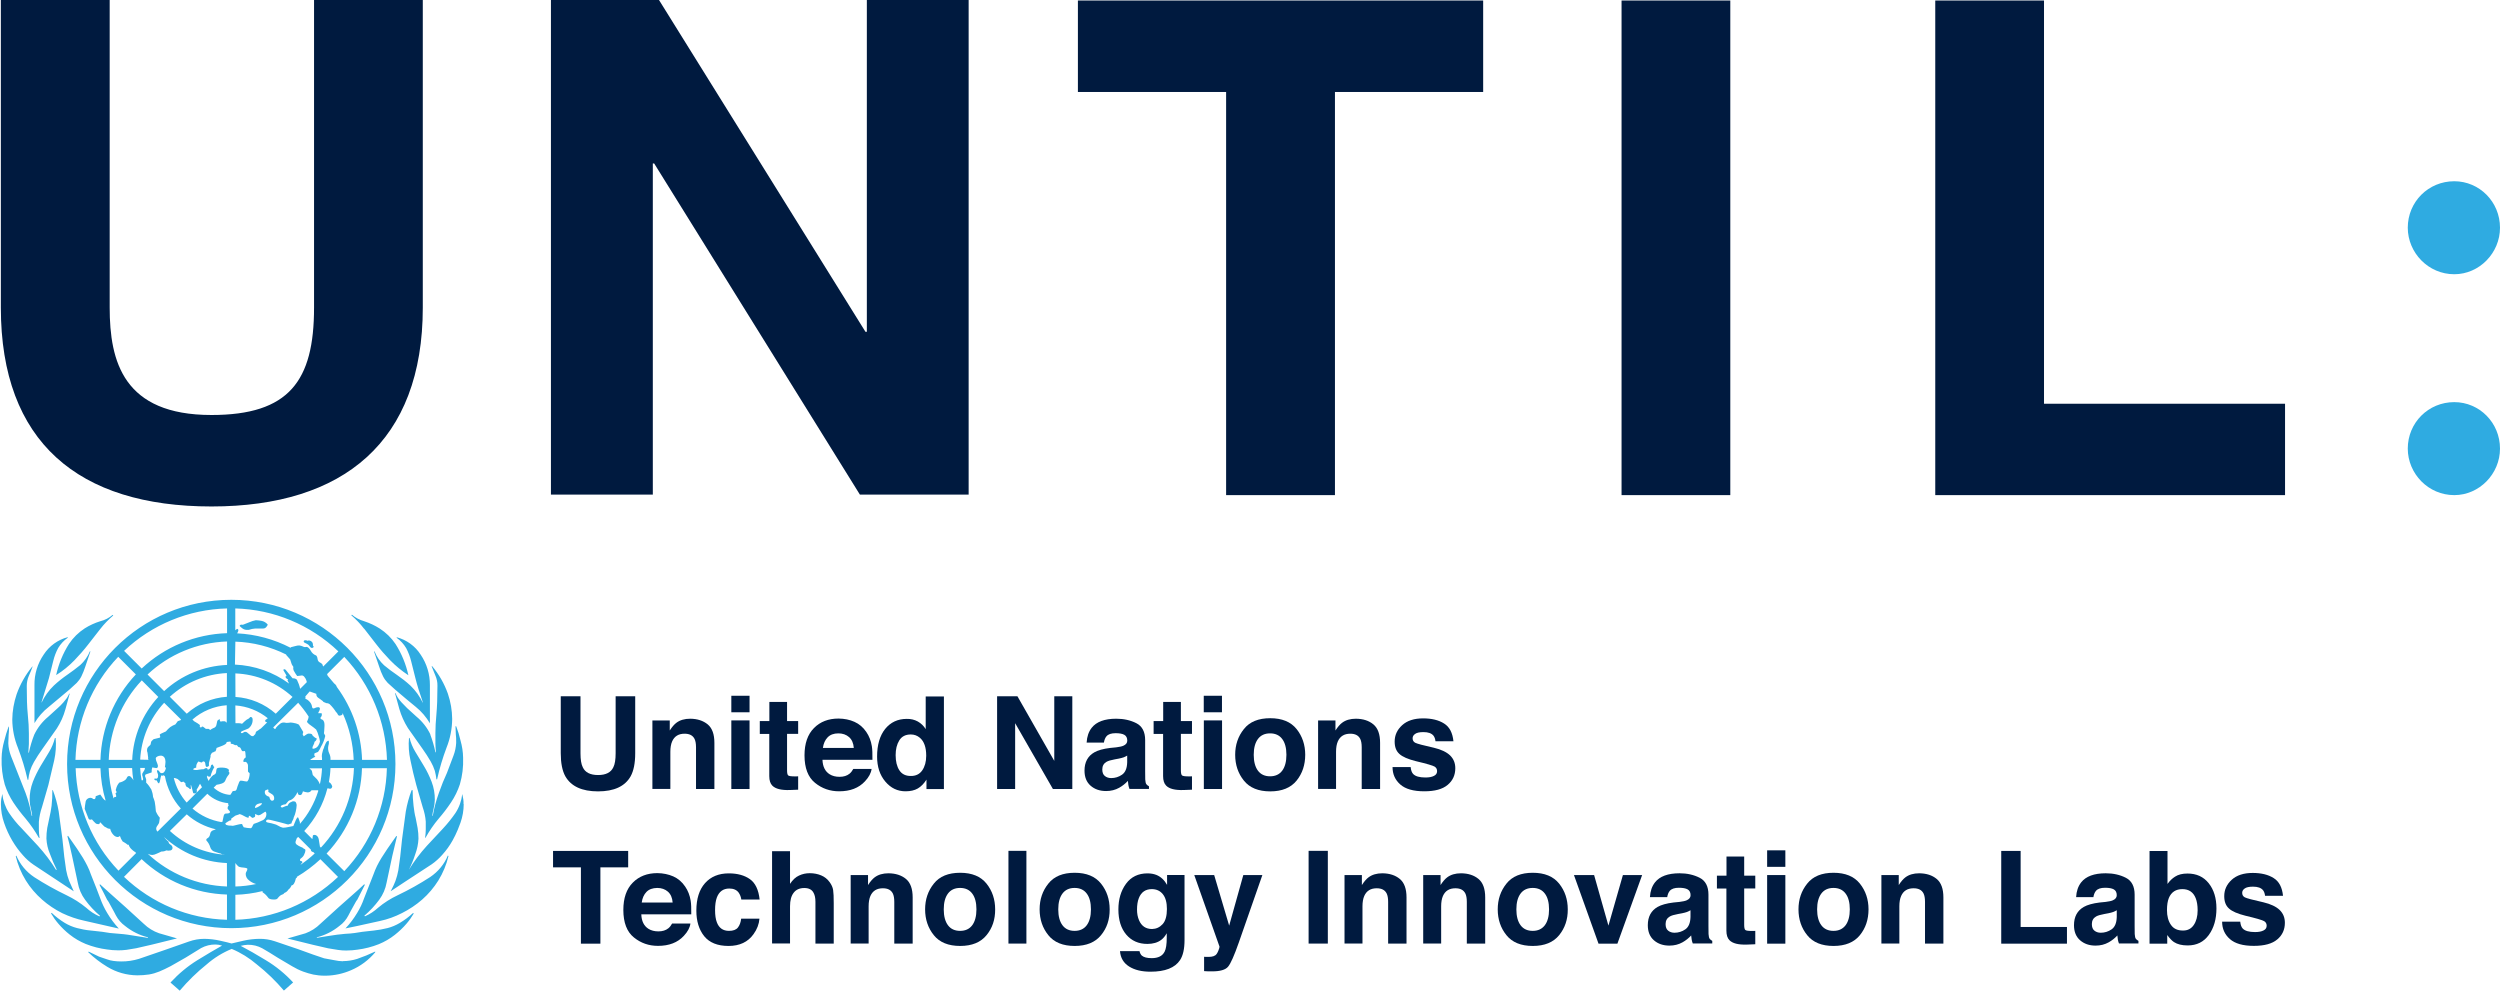 <?xml version="1.0" encoding="UTF-8"?>
<!-- Generator: Adobe Illustrator 24.0.0, SVG Export Plug-In . SVG Version: 6.00 Build 0)  -->
<svg version="1.1" id="Layer_1" xmlns="http://www.w3.org/2000/svg" xmlns:xlink="http://www.w3.org/1999/xlink" x="0px" y="0px" viewBox="0 0 295.18 117.3" style="enable-background:new 0 0 295.18 117.3;" xml:space="preserve">
<style type="text/css">
	.st0{fill:#001A3F;}
	.st1{fill:#2FABE1;}
</style>
<g>
	<g>
		<path class="st0" d="M66.21,82.21h2.33v6.73c0,0.75,0.09,1.3,0.27,1.65c0.28,0.61,0.88,0.92,1.81,0.92c0.92,0,1.52-0.31,1.8-0.92    c0.18-0.35,0.27-0.9,0.27-1.65v-6.73H75v6.73c0,1.16-0.18,2.07-0.54,2.72c-0.67,1.19-1.96,1.78-3.85,1.78s-3.18-0.59-3.86-1.78    c-0.36-0.65-0.54-1.56-0.54-2.72V82.21z"/>
		<path class="st0" d="M83.56,85.53c0.53,0.44,0.79,1.17,0.79,2.18v5.45h-2.17v-4.93c0-0.43-0.06-0.75-0.17-0.98    c-0.21-0.42-0.6-0.62-1.18-0.62c-0.71,0-1.2,0.3-1.47,0.91c-0.14,0.32-0.21,0.73-0.21,1.23v4.38h-2.12v-8.08h2.05v1.18    c0.27-0.42,0.53-0.72,0.77-0.9c0.43-0.33,0.98-0.49,1.65-0.49C82.34,84.87,83.02,85.09,83.56,85.53z"/>
		<path class="st0" d="M88.5,84.1h-2.15v-1.95h2.15V84.1z M86.35,85.06h2.15v8.1h-2.15V85.06z"/>
		<path class="st0" d="M89.71,86.65v-1.51h1.13v-2.26h2.09v2.26h1.31v1.51h-1.31v4.28c0,0.33,0.04,0.54,0.13,0.62    c0.08,0.08,0.34,0.12,0.77,0.12c0.06,0,0.13,0,0.2,0c0.07,0,0.14-0.01,0.21-0.01v1.58l-1,0.04c-1,0.03-1.68-0.14-2.05-0.52    c-0.24-0.24-0.36-0.62-0.36-1.12v-4.98H89.71z"/>
		<path class="st0" d="M100.89,85.23c0.56,0.25,1.03,0.65,1.4,1.2c0.33,0.48,0.55,1.04,0.65,1.67c0.06,0.37,0.08,0.91,0.07,1.61    h-5.9c0.03,0.81,0.32,1.38,0.85,1.71c0.32,0.2,0.71,0.3,1.17,0.3c0.48,0,0.87-0.12,1.18-0.37c0.16-0.13,0.31-0.32,0.44-0.56h2.16    c-0.06,0.48-0.32,0.97-0.78,1.46c-0.73,0.79-1.74,1.18-3.05,1.18c-1.08,0-2.03-0.33-2.85-1c-0.82-0.66-1.24-1.75-1.24-3.24    c0-1.4,0.37-2.48,1.12-3.23c0.74-0.75,1.71-1.12,2.9-1.12C99.69,84.85,100.32,84.97,100.89,85.23z M97.72,87.06    c-0.3,0.31-0.49,0.73-0.56,1.25h3.65c-0.04-0.56-0.23-0.99-0.56-1.28s-0.76-0.44-1.26-0.44C98.44,86.59,98.02,86.75,97.72,87.06z"/>
		<path class="st0" d="M108.37,85.19c0.38,0.22,0.69,0.51,0.93,0.9v-3.86h2.15v10.94h-2.06v-1.12c-0.3,0.48-0.65,0.83-1.03,1.05    s-0.87,0.33-1.44,0.33c-0.95,0-1.74-0.38-2.39-1.15c-0.65-0.77-0.97-1.75-0.97-2.95c0-1.38,0.32-2.47,0.95-3.26    c0.64-0.79,1.49-1.19,2.55-1.19C107.55,84.87,107.99,84.98,108.37,85.19z M108.89,90.96c0.31-0.45,0.47-1.02,0.47-1.73    c0-0.99-0.25-1.7-0.75-2.12c-0.31-0.26-0.66-0.39-1.07-0.39c-0.62,0-1.07,0.23-1.36,0.7c-0.29,0.47-0.43,1.05-0.43,1.74    c0,0.75,0.15,1.35,0.44,1.79c0.29,0.45,0.74,0.67,1.34,0.67C108.12,91.63,108.58,91.41,108.89,90.96z"/>
		<path class="st0" d="M117.73,82.21h2.4l4.35,7.63v-7.63h2.13v10.95h-2.29l-4.46-7.77v7.77h-2.13V82.21z"/>
		<path class="st0" d="M131.79,88.24c0.39-0.05,0.68-0.11,0.85-0.19c0.3-0.13,0.46-0.33,0.46-0.6c0-0.33-0.12-0.56-0.35-0.69    c-0.23-0.13-0.58-0.19-1.03-0.19c-0.51,0-0.87,0.12-1.08,0.37c-0.15,0.18-0.25,0.43-0.3,0.74h-2.04c0.04-0.71,0.24-1.29,0.6-1.75    c0.56-0.71,1.53-1.07,2.9-1.07c0.89,0,1.68,0.18,2.37,0.53c0.69,0.35,1.04,1.02,1.04,1.99v3.71c0,0.26,0,0.57,0.01,0.94    c0.02,0.28,0.06,0.47,0.13,0.56s0.17,0.18,0.31,0.25v0.31h-2.3c-0.06-0.16-0.11-0.32-0.13-0.46c-0.02-0.14-0.04-0.31-0.06-0.49    c-0.29,0.32-0.63,0.59-1.02,0.81c-0.46,0.26-0.98,0.39-1.55,0.39c-0.74,0-1.35-0.21-1.83-0.63c-0.48-0.42-0.72-1.01-0.72-1.78    c0-1,0.39-1.72,1.16-2.16c0.42-0.24,1.05-0.42,1.87-0.52L131.79,88.24z M133.08,89.22c-0.14,0.08-0.27,0.15-0.41,0.2    c-0.14,0.05-0.33,0.1-0.57,0.15l-0.48,0.09c-0.45,0.08-0.78,0.18-0.97,0.29c-0.33,0.19-0.5,0.49-0.5,0.9    c0,0.36,0.1,0.62,0.31,0.78c0.2,0.16,0.45,0.24,0.74,0.24c0.46,0,0.89-0.13,1.28-0.4c0.39-0.27,0.59-0.75,0.61-1.46V89.22z"/>
		<path class="st0" d="M136.21,86.65v-1.51h1.13v-2.26h2.09v2.26h1.31v1.51h-1.31v4.28c0,0.33,0.04,0.54,0.13,0.62    c0.08,0.08,0.34,0.12,0.77,0.12c0.06,0,0.13,0,0.2,0c0.07,0,0.14-0.01,0.21-0.01v1.58l-1,0.04c-1,0.03-1.68-0.14-2.05-0.52    c-0.24-0.24-0.36-0.62-0.36-1.12v-4.98H136.21z"/>
		<path class="st0" d="M144.28,84.1h-2.15v-1.95h2.15V84.1z M142.14,85.06h2.15v8.1h-2.15V85.06z"/>
		<path class="st0" d="M153.09,92.17c-0.68,0.84-1.72,1.27-3.11,1.27s-2.43-0.42-3.11-1.27c-0.68-0.84-1.03-1.86-1.03-3.05    c0-1.17,0.34-2.18,1.03-3.04c0.68-0.86,1.72-1.28,3.11-1.28s2.43,0.43,3.11,1.28s1.02,1.87,1.02,3.04    C154.11,90.31,153.77,91.33,153.09,92.17z M151.39,91c0.33-0.44,0.5-1.07,0.5-1.88s-0.17-1.44-0.5-1.87    c-0.33-0.44-0.81-0.66-1.43-0.66s-1.1,0.22-1.43,0.66c-0.33,0.44-0.5,1.06-0.5,1.87s0.17,1.44,0.5,1.88    c0.33,0.44,0.81,0.66,1.43,0.66S151.06,91.44,151.39,91z"/>
		<path class="st0" d="M162.16,85.53c0.53,0.44,0.79,1.17,0.79,2.18v5.45h-2.17v-4.93c0-0.43-0.06-0.75-0.17-0.98    c-0.21-0.42-0.6-0.62-1.18-0.62c-0.71,0-1.2,0.3-1.47,0.91c-0.14,0.32-0.21,0.73-0.21,1.23v4.38h-2.12v-8.08h2.05v1.18    c0.27-0.42,0.53-0.72,0.77-0.9c0.43-0.33,0.98-0.49,1.65-0.49C160.95,84.87,161.63,85.09,162.16,85.53z"/>
		<path class="st0" d="M166.56,90.58c0.04,0.38,0.14,0.64,0.29,0.8c0.26,0.28,0.75,0.42,1.46,0.42c0.42,0,0.75-0.06,1-0.19    c0.25-0.12,0.37-0.31,0.37-0.56c0-0.24-0.1-0.42-0.3-0.54s-0.94-0.34-2.21-0.64c-0.92-0.23-1.57-0.51-1.94-0.85    c-0.38-0.34-0.56-0.82-0.56-1.46c0-0.75,0.29-1.39,0.88-1.93c0.59-0.54,1.42-0.81,2.48-0.81c1.01,0,1.84,0.2,2.48,0.61    c0.64,0.4,1,1.1,1.1,2.09h-2.12c-0.03-0.27-0.11-0.49-0.23-0.65c-0.23-0.29-0.63-0.43-1.19-0.43c-0.46,0-0.79,0.07-0.99,0.22    c-0.2,0.14-0.29,0.31-0.29,0.51c0,0.24,0.1,0.42,0.31,0.53c0.21,0.11,0.95,0.31,2.21,0.59c0.84,0.2,1.48,0.5,1.9,0.9    c0.42,0.41,0.62,0.91,0.62,1.52c0,0.8-0.3,1.46-0.9,1.96c-0.6,0.51-1.52,0.76-2.77,0.76c-1.28,0-2.22-0.27-2.83-0.81    c-0.61-0.54-0.91-1.22-0.91-2.05H166.56z"/>
	</g>
	<g>
		<path class="st0" d="M74.17,100.47v1.94h-3.28v9.01h-2.3v-9.01H65.3v-1.94H74.17z"/>
		<path class="st0" d="M79.5,103.48c0.56,0.25,1.03,0.65,1.4,1.2c0.33,0.48,0.55,1.04,0.65,1.67c0.06,0.37,0.08,0.91,0.07,1.61h-5.9    c0.03,0.81,0.32,1.38,0.85,1.71c0.32,0.2,0.71,0.3,1.17,0.3c0.48,0,0.87-0.12,1.18-0.37c0.16-0.13,0.31-0.32,0.44-0.56h2.16    c-0.06,0.48-0.32,0.97-0.78,1.46c-0.73,0.79-1.74,1.18-3.05,1.18c-1.08,0-2.03-0.33-2.85-1c-0.82-0.66-1.24-1.75-1.24-3.24    c0-1.4,0.37-2.48,1.12-3.23c0.74-0.75,1.71-1.12,2.9-1.12C78.3,103.1,78.93,103.23,79.5,103.48z M76.33,105.31    c-0.3,0.31-0.49,0.73-0.56,1.25h3.65c-0.04-0.56-0.23-0.99-0.56-1.28s-0.76-0.44-1.26-0.44C77.05,104.85,76.63,105,76.33,105.31z"/>
		<path class="st0" d="M87.53,106.22c-0.04-0.3-0.14-0.57-0.31-0.82c-0.24-0.33-0.61-0.49-1.11-0.49c-0.71,0-1.2,0.35-1.47,1.06    c-0.14,0.38-0.21,0.87-0.21,1.5c0,0.59,0.07,1.07,0.21,1.43c0.25,0.67,0.73,1.01,1.43,1.01c0.5,0,0.85-0.13,1.06-0.4    c0.21-0.27,0.33-0.61,0.38-1.04h2.16c-0.05,0.64-0.28,1.25-0.7,1.83c-0.66,0.93-1.65,1.39-2.95,1.39s-2.26-0.39-2.88-1.16    c-0.61-0.77-0.92-1.77-0.92-3.01c0-1.39,0.34-2.47,1.02-3.24c0.68-0.77,1.62-1.16,2.81-1.16c1.02,0,1.85,0.23,2.49,0.68    s1.03,1.26,1.15,2.41H87.53z"/>
		<path class="st0" d="M96.96,103.36c0.41,0.17,0.74,0.44,1,0.8c0.22,0.3,0.36,0.61,0.41,0.93c0.05,0.32,0.07,0.84,0.07,1.56v4.76    h-2.16v-4.93c0-0.44-0.07-0.79-0.22-1.06c-0.19-0.38-0.56-0.57-1.09-0.57c-0.56,0-0.98,0.19-1.26,0.56    c-0.29,0.37-0.43,0.91-0.43,1.6v4.39h-2.12V100.5h2.12v3.86c0.31-0.47,0.66-0.8,1.06-0.98c0.4-0.19,0.82-0.28,1.27-0.28    C96.1,103.1,96.56,103.19,96.96,103.36z"/>
		<path class="st0" d="M106.97,103.78c0.53,0.44,0.79,1.17,0.79,2.18v5.45h-2.17v-4.93c0-0.43-0.06-0.75-0.17-0.98    c-0.21-0.42-0.6-0.62-1.18-0.62c-0.71,0-1.2,0.3-1.47,0.91c-0.14,0.32-0.21,0.73-0.21,1.23v4.38h-2.12v-8.08h2.05v1.18    c0.27-0.42,0.53-0.72,0.77-0.9c0.43-0.33,0.98-0.49,1.65-0.49C105.75,103.12,106.44,103.34,106.97,103.78z"/>
		<path class="st0" d="M116.48,110.42c-0.68,0.84-1.72,1.27-3.11,1.27s-2.43-0.42-3.11-1.27c-0.68-0.84-1.03-1.86-1.03-3.05    c0-1.17,0.34-2.18,1.03-3.04c0.68-0.86,1.72-1.28,3.11-1.28s2.43,0.43,3.11,1.28s1.02,1.87,1.02,3.04    C117.51,108.57,117.17,109.58,116.48,110.42z M114.79,109.25c0.33-0.44,0.5-1.07,0.5-1.88s-0.17-1.44-0.5-1.87    c-0.33-0.44-0.81-0.66-1.43-0.66s-1.1,0.22-1.43,0.66c-0.33,0.44-0.5,1.06-0.5,1.87s0.17,1.44,0.5,1.88    c0.33,0.44,0.81,0.66,1.43,0.66S114.46,109.69,114.79,109.25z"/>
		<path class="st0" d="M121.19,111.41h-2.12v-10.95h2.12V111.41z"/>
		<path class="st0" d="M130,110.42c-0.68,0.84-1.72,1.27-3.11,1.27s-2.43-0.42-3.11-1.27c-0.68-0.84-1.03-1.86-1.03-3.05    c0-1.17,0.34-2.18,1.03-3.04c0.68-0.86,1.72-1.28,3.11-1.28s2.43,0.43,3.11,1.28s1.02,1.87,1.02,3.04    C131.03,108.57,130.69,109.58,130,110.42z M128.31,109.25c0.33-0.44,0.5-1.07,0.5-1.88s-0.17-1.44-0.5-1.87    c-0.33-0.44-0.81-0.66-1.43-0.66s-1.1,0.22-1.43,0.66c-0.33,0.44-0.5,1.06-0.5,1.87s0.17,1.44,0.5,1.88    c0.33,0.44,0.81,0.66,1.43,0.66S127.98,109.69,128.31,109.25z"/>
		<path class="st0" d="M136.55,103.31c0.51,0.21,0.93,0.6,1.25,1.17v-1.17h2.06V111c0,1.04-0.18,1.83-0.53,2.36    c-0.6,0.91-1.76,1.37-3.48,1.37c-1.04,0-1.88-0.2-2.53-0.61c-0.65-0.41-1.02-1.01-1.08-1.82h2.3c0.06,0.25,0.16,0.43,0.29,0.54    c0.23,0.19,0.61,0.29,1.15,0.29c0.76,0,1.27-0.25,1.53-0.77c0.17-0.33,0.25-0.88,0.25-1.65v-0.52c-0.2,0.35-0.42,0.61-0.65,0.78    c-0.42,0.32-0.97,0.48-1.64,0.48c-1.04,0-1.87-0.37-2.49-1.1s-0.93-1.72-0.93-2.97c0-1.2,0.3-2.21,0.9-3.03    c0.6-0.82,1.45-1.23,2.54-1.23C135.89,103.12,136.25,103.19,136.55,103.31z M137.27,109.12c0.34-0.37,0.51-0.97,0.51-1.79    c0-0.77-0.16-1.35-0.48-1.75c-0.32-0.4-0.76-0.6-1.3-0.6c-0.74,0-1.25,0.35-1.53,1.05c-0.15,0.37-0.22,0.83-0.22,1.37    c0,0.47,0.08,0.89,0.24,1.26c0.29,0.68,0.8,1.03,1.54,1.03C136.51,109.68,136.93,109.49,137.27,109.12z"/>
		<path class="st0" d="M142.16,112.97l0.27,0.01c0.21,0.01,0.41,0,0.59-0.02c0.19-0.02,0.35-0.08,0.48-0.17    c0.12-0.08,0.24-0.26,0.35-0.53c0.11-0.27,0.15-0.43,0.14-0.49l-2.98-8.45h2.35l1.77,5.97l1.67-5.97h2.25l-2.78,7.96    c-0.54,1.54-0.96,2.49-1.27,2.86c-0.31,0.37-0.94,0.55-1.87,0.55c-0.19,0-0.34,0-0.45,0c-0.11,0-0.29-0.01-0.51-0.03V112.97z"/>
		<path class="st0" d="M156.78,111.41h-2.27v-10.95h2.27V111.41z"/>
		<path class="st0" d="M165.28,103.78c0.53,0.44,0.79,1.17,0.79,2.18v5.45h-2.17v-4.93c0-0.43-0.06-0.75-0.17-0.98    c-0.21-0.42-0.6-0.62-1.18-0.62c-0.71,0-1.2,0.3-1.47,0.91c-0.14,0.32-0.21,0.73-0.21,1.23v4.38h-2.12v-8.08h2.05v1.18    c0.27-0.42,0.53-0.72,0.77-0.9c0.43-0.33,0.98-0.49,1.65-0.49C164.07,103.12,164.75,103.34,165.28,103.78z"/>
		<path class="st0" d="M174.57,103.78c0.53,0.44,0.79,1.17,0.79,2.18v5.45h-2.17v-4.93c0-0.43-0.06-0.75-0.17-0.98    c-0.21-0.42-0.6-0.62-1.18-0.62c-0.71,0-1.2,0.3-1.47,0.91c-0.14,0.32-0.21,0.73-0.21,1.23v4.38h-2.12v-8.08h2.05v1.18    c0.27-0.42,0.53-0.72,0.77-0.9c0.43-0.33,0.98-0.49,1.65-0.49C173.36,103.12,174.04,103.34,174.57,103.78z"/>
		<path class="st0" d="M184.09,110.42c-0.68,0.84-1.72,1.27-3.11,1.27s-2.43-0.42-3.11-1.27c-0.68-0.84-1.03-1.86-1.03-3.05    c0-1.17,0.34-2.18,1.03-3.04c0.68-0.86,1.72-1.28,3.11-1.28s2.43,0.43,3.11,1.28s1.02,1.87,1.02,3.04    C185.12,108.57,184.77,109.58,184.09,110.42z M182.4,109.25c0.33-0.44,0.5-1.07,0.5-1.88s-0.17-1.44-0.5-1.87    c-0.33-0.44-0.81-0.66-1.43-0.66s-1.1,0.22-1.43,0.66c-0.33,0.44-0.5,1.06-0.5,1.87s0.17,1.44,0.5,1.88    c0.33,0.44,0.81,0.66,1.43,0.66S182.06,109.69,182.4,109.25z"/>
		<path class="st0" d="M191.62,103.32h2.27l-2.92,8.1h-2.23l-2.9-8.1h2.38l1.69,5.97L191.62,103.32z"/>
		<path class="st0" d="M198.3,106.49c0.39-0.05,0.68-0.11,0.85-0.19c0.3-0.13,0.46-0.33,0.46-0.6c0-0.33-0.12-0.56-0.35-0.69    c-0.23-0.13-0.58-0.19-1.03-0.19c-0.51,0-0.87,0.12-1.08,0.37c-0.15,0.18-0.25,0.43-0.3,0.74h-2.04c0.04-0.71,0.24-1.29,0.6-1.75    c0.56-0.71,1.53-1.07,2.9-1.07c0.89,0,1.68,0.18,2.37,0.53c0.69,0.35,1.04,1.02,1.04,1.99v3.71c0,0.26,0,0.57,0.01,0.94    c0.02,0.28,0.06,0.47,0.13,0.56s0.17,0.18,0.31,0.25v0.31h-2.3c-0.06-0.16-0.11-0.32-0.13-0.46c-0.02-0.14-0.04-0.31-0.06-0.49    c-0.29,0.32-0.63,0.59-1.02,0.81c-0.46,0.26-0.98,0.39-1.55,0.39c-0.74,0-1.35-0.21-1.83-0.63c-0.48-0.42-0.72-1.01-0.72-1.78    c0-1,0.39-1.72,1.16-2.16c0.42-0.24,1.05-0.42,1.87-0.52L198.3,106.49z M199.59,107.48c-0.14,0.08-0.27,0.15-0.41,0.2    c-0.14,0.05-0.33,0.1-0.57,0.15l-0.48,0.09c-0.45,0.08-0.78,0.18-0.97,0.29c-0.33,0.19-0.5,0.49-0.5,0.9    c0,0.36,0.1,0.62,0.31,0.78c0.2,0.16,0.45,0.24,0.74,0.24c0.46,0,0.89-0.13,1.28-0.4c0.39-0.27,0.59-0.75,0.61-1.46V107.48z"/>
		<path class="st0" d="M202.72,104.9v-1.51h1.13v-2.26h2.09v2.26h1.31v1.51h-1.31v4.28c0,0.33,0.04,0.54,0.13,0.62    c0.08,0.08,0.34,0.12,0.77,0.12c0.06,0,0.13,0,0.2,0c0.07,0,0.14-0.01,0.21-0.01v1.58l-1,0.04c-1,0.03-1.68-0.14-2.05-0.52    c-0.24-0.24-0.36-0.62-0.36-1.12v-4.98H202.72z"/>
		<path class="st0" d="M210.8,102.35h-2.15v-1.95h2.15V102.35z M208.65,103.32h2.15v8.1h-2.15V103.32z"/>
		<path class="st0" d="M219.6,110.42c-0.68,0.84-1.72,1.27-3.11,1.27s-2.43-0.42-3.11-1.27c-0.68-0.84-1.03-1.86-1.03-3.05    c0-1.17,0.34-2.18,1.03-3.04c0.68-0.86,1.72-1.28,3.11-1.28s2.43,0.43,3.11,1.28s1.02,1.87,1.02,3.04    C220.62,108.57,220.28,109.58,219.6,110.42z M217.91,109.25c0.33-0.44,0.5-1.07,0.5-1.88s-0.17-1.44-0.5-1.87    c-0.33-0.44-0.81-0.66-1.43-0.66s-1.1,0.22-1.43,0.66c-0.33,0.44-0.5,1.06-0.5,1.87s0.17,1.44,0.5,1.88    c0.33,0.44,0.81,0.66,1.43,0.66S217.57,109.69,217.91,109.25z"/>
		<path class="st0" d="M228.67,103.78c0.53,0.44,0.79,1.17,0.79,2.18v5.45h-2.17v-4.93c0-0.43-0.06-0.75-0.17-0.98    c-0.21-0.42-0.6-0.62-1.18-0.62c-0.71,0-1.2,0.3-1.47,0.91c-0.14,0.32-0.21,0.73-0.21,1.23v4.38h-2.12v-8.08h2.05v1.18    c0.27-0.42,0.53-0.72,0.77-0.9c0.43-0.33,0.98-0.49,1.65-0.49C227.46,103.12,228.14,103.34,228.67,103.78z"/>
		<path class="st0" d="M264.51,108.83c0.04,0.38,0.14,0.64,0.29,0.8c0.26,0.28,0.75,0.42,1.46,0.42c0.42,0,0.75-0.06,1-0.19    c0.25-0.12,0.37-0.31,0.37-0.56c0-0.24-0.1-0.42-0.3-0.54s-0.94-0.34-2.21-0.64c-0.92-0.23-1.57-0.51-1.94-0.85    c-0.38-0.34-0.56-0.82-0.56-1.46c0-0.75,0.29-1.39,0.88-1.93c0.59-0.54,1.42-0.81,2.48-0.81c1.01,0,1.84,0.2,2.48,0.61    c0.64,0.4,1,1.1,1.1,2.09h-2.12c-0.03-0.27-0.11-0.49-0.23-0.65c-0.23-0.29-0.63-0.43-1.19-0.43c-0.46,0-0.79,0.07-0.99,0.22    c-0.2,0.14-0.29,0.31-0.29,0.51c0,0.24,0.1,0.42,0.31,0.53c0.21,0.11,0.95,0.31,2.21,0.59c0.84,0.2,1.48,0.5,1.9,0.9    c0.42,0.41,0.62,0.91,0.62,1.52c0,0.8-0.3,1.46-0.9,1.96c-0.6,0.51-1.52,0.76-2.77,0.76c-1.28,0-2.22-0.27-2.83-0.81    c-0.61-0.54-0.91-1.22-0.91-2.05H264.51z"/>
		<path class="st0" d="M236.29,100.47h2.29v8.98h5.47v1.97h-7.76V100.47z"/>
		<path class="st0" d="M248.62,106.49c0.39-0.05,0.68-0.11,0.85-0.19c0.3-0.13,0.46-0.33,0.46-0.6c0-0.33-0.12-0.56-0.35-0.69    c-0.23-0.13-0.58-0.19-1.03-0.19c-0.51,0-0.87,0.12-1.08,0.37c-0.15,0.18-0.25,0.43-0.3,0.74h-2.04c0.04-0.71,0.24-1.29,0.6-1.75    c0.56-0.71,1.53-1.07,2.9-1.07c0.89,0,1.68,0.18,2.37,0.53c0.69,0.35,1.04,1.02,1.04,1.99v3.71c0,0.26,0,0.57,0.01,0.94    c0.02,0.28,0.06,0.47,0.13,0.56s0.17,0.18,0.31,0.25v0.31h-2.3c-0.06-0.16-0.11-0.32-0.13-0.46c-0.02-0.14-0.04-0.31-0.06-0.49    c-0.29,0.32-0.63,0.59-1.02,0.81c-0.46,0.26-0.98,0.39-1.55,0.39c-0.74,0-1.35-0.21-1.83-0.63c-0.48-0.42-0.72-1.01-0.72-1.78    c0-1,0.39-1.72,1.16-2.16c0.42-0.24,1.05-0.42,1.87-0.52L248.62,106.49z M249.92,107.48c-0.14,0.08-0.27,0.15-0.41,0.2    c-0.14,0.05-0.33,0.1-0.57,0.15l-0.48,0.09c-0.45,0.08-0.78,0.18-0.97,0.29c-0.33,0.19-0.5,0.49-0.5,0.9    c0,0.36,0.1,0.62,0.31,0.78c0.2,0.16,0.45,0.24,0.74,0.24c0.46,0,0.89-0.13,1.28-0.4c0.39-0.27,0.59-0.75,0.61-1.46V107.48z"/>
		<path class="st0" d="M260.79,104.29c0.61,0.77,0.91,1.76,0.91,2.97c0,1.26-0.3,2.3-0.9,3.13c-0.6,0.83-1.43,1.24-2.5,1.24    c-0.67,0-1.21-0.13-1.62-0.4c-0.24-0.16-0.51-0.44-0.79-0.83v1.02h-2.09v-10.94h2.12v3.89c0.27-0.38,0.57-0.66,0.89-0.86    c0.38-0.25,0.87-0.37,1.47-0.37C259.35,103.14,260.18,103.52,260.79,104.29z M259.02,109.22c0.3-0.44,0.46-1.02,0.46-1.74    c0-0.57-0.08-1.05-0.23-1.43c-0.28-0.71-0.81-1.07-1.57-1.07c-0.77,0-1.31,0.35-1.6,1.05c-0.15,0.37-0.22,0.85-0.22,1.44    c0,0.69,0.15,1.27,0.46,1.72c0.31,0.46,0.78,0.68,1.42,0.68C258.29,109.88,258.72,109.66,259.02,109.22z"/>
	</g>
</g>
<polygon class="st0" points="127.27,0.06 127.27,10.86 144.77,10.86 144.77,58.46 157.62,58.46 157.62,10.86 175.12,10.86   175.12,0.06 "/>
<rect x="191.46" y="0.06" class="st0" width="12.84" height="58.4"/>
<polygon class="st0" points="228.5,0.06 228.5,58.46 269.8,58.46 269.8,47.67 241.34,47.67 241.34,0.06 "/>
<polygon class="st0" points="65.05,58.4 77.08,58.4 77.08,19.3 77.24,19.3 101.53,58.4 114.37,58.4 114.37,0 102.35,0 102.35,39.18   102.19,39.18 77.81,0 65.05,0 "/>
<path class="st0" d="M49.92,0H37.08v36.32c0,8.67-2.95,12.68-12.11,12.68c-10.39,0-12.02-6.3-12.02-12.68V0H0.1v36.32  c0,15.87,9.16,23.48,24.87,23.48c15.62,0,24.95-7.69,24.95-23.48V0z"/>
<path class="st1" d="M289.78,58.46c2.97,0,5.4-2.52,5.4-5.49c0-3.06-2.43-5.49-5.4-5.49c-3.06,0-5.49,2.43-5.49,5.49  C284.3,55.95,286.73,58.46,289.78,58.46 M289.78,32.38c2.97,0,5.4-2.52,5.4-5.49c0-3.06-2.43-5.49-5.4-5.49  c-3.06,0-5.49,2.43-5.49,5.49C284.3,29.86,286.73,32.38,289.78,32.38"/>
<path class="st1" d="M5.76,83.46l2.46-2.06l0.84-0.77c0.22-0.23,0.41-0.49,0.55-0.77c0.17-0.36,0.33-0.74,0.45-1.12l0.62-1.83h-0.07  c-0.25,0.61-0.64,1.16-1.13,1.61C9,78.91,8.5,79.29,7.99,79.64c-0.57,0.39-1.11,0.82-1.62,1.29c-0.61,0.58-1.1,1.27-1.46,2.03v-0.07  l0.87-2.83l0.51-2.03c0.13-0.53,0.32-1.04,0.58-1.52C7.16,76.03,7.54,75.62,8,75.3v-0.07c-1.17,0.31-2.18,1.04-2.84,2.06  c-0.73,1.06-1.11,2.32-1.09,3.6v4.49C4.51,84.65,5.08,83.99,5.76,83.46z M8.79,77.96c0.58-0.6,1.13-1.23,1.64-1.89l1.42-1.82  c0.45-0.58,0.96-1.1,1.52-1.58L13.3,72.6c-0.42,0.36-0.92,0.62-1.46,0.75c-0.64,0.2-1.26,0.48-1.83,0.84  c-0.74,0.48-1.37,1.1-1.86,1.83c-0.72,1.13-1.23,2.38-1.52,3.69C7.42,79.22,8.14,78.63,8.79,77.96z M1.59,94.77  c0.44,0.66,0.92,1.29,1.44,1.89c0.59,0.71,1.12,1.48,1.57,2.28h0.07c-0.05-0.34-0.08-0.67-0.08-1.01v-0.91  c0.05-0.58,0.17-1.15,0.36-1.7l0.76-2.63l0.69-2.92c0.19-0.86,0.25-1.75,0.17-2.63H6.48c-0.14,0.58-0.37,1.13-0.68,1.64l-1.01,1.67  c-0.35,0.6-0.66,1.22-0.91,1.86c-0.26,0.69-0.39,1.42-0.38,2.15c0.01,0.36,0.06,0.71,0.15,1.05c0.07,0.26,0.12,0.53,0.15,0.81H3.74  c-0.16-0.92-0.4-1.82-0.72-2.69l-0.94-2.38l-0.79-2c-0.18-0.47-0.29-0.97-0.31-1.48l0.04-1.01c0.04-0.24,0.04-0.58,0.04-0.96H1.01  c-0.2,0.55-0.37,1.1-0.51,1.67c-0.19,0.67-0.3,1.36-0.31,2.06c-0.03,1.04,0.09,2.08,0.37,3.09C0.8,93.37,1.15,94.1,1.59,94.77z   M13.27,112.18c0.23,0.02,0.47,0.03,0.7,0.03c0.32,0,0.64-0.02,0.96-0.06l1.15-0.19l1.83-0.42l2.99-0.74l-2.12-0.61  c-0.67-0.23-1.29-0.61-1.8-1.11l-2.18-1.99l-1.74-1.55l-1.25-1.13l-0.06,0.07c0.1,0.15,0.89,1.74,0.89,1.74l0.18,0.26l0.63,1.15  l0.24,0.46c0.26,0.49,0.63,0.92,1.08,1.24c0.79,0.64,1.71,1.1,2.7,1.34v0.07l-2.4-0.38c-0.29-0.05-0.62-0.07-0.94-0.1l-1.15-0.1  l-0.91-0.14l-0.89-0.1l-0.47-0.05c-0.54-0.05-1.08-0.15-1.61-0.29c-0.51-0.13-1-0.34-1.45-0.61c-0.56-0.34-1.08-0.74-1.55-1.19  l-0.07,0.07c0.25,0.43,0.54,0.84,0.87,1.22c0.4,0.47,0.85,0.9,1.33,1.28c0.58,0.46,1.22,0.83,1.9,1.11  c0.81,0.32,1.66,0.54,2.53,0.65L13.27,112.18z M3.26,92.07h0.08c0.03-0.34,0.1-0.68,0.19-1.01c0.12-0.38,0.28-0.74,0.48-1.09  c0.3-0.52,0.63-1.03,0.98-1.52c0.43-0.6,1-1.41,1.72-2.44c0.45-0.7,0.79-1.45,1.01-2.25l0.51-1.86H8.17  C8.09,82.09,8,82.27,7.88,82.44c-0.13,0.18-0.27,0.34-0.41,0.51c-0.21,0.24-0.43,0.46-0.67,0.67l-1.11,1.01  c-0.7,0.58-1.26,1.3-1.65,2.12c-0.27,0.69-0.48,1.4-0.63,2.12H3.35c0-0.34,0.05-0.67,0.06-1.01V86.6c0-0.64-0.04-1.39-0.13-2.25  c-0.09-0.86-0.12-1.97-0.12-3.34c0-0.42,0.08-0.84,0.25-1.22c0.17-0.38,0.32-0.75,0.44-1.09H3.81c-0.8,0.98-1.43,2.09-1.85,3.28  c-0.32,0.96-0.5,1.97-0.51,2.98c0.01,1.15,0.24,2.29,0.67,3.35C2.59,89.53,2.97,90.79,3.26,92.07z M9.95,108.71l4.08,0.93  c-0.52-0.57-0.98-1.18-1.37-1.84c-0.34-0.56-0.62-1.15-0.84-1.77c-0.26-0.7-0.62-1.63-1.09-2.79c-0.12-0.35-0.25-0.68-0.42-1.01  c-0.15-0.3-0.32-0.61-0.51-0.93l-0.71-1.1l-1.06-1.52l-0.07,0.07c0.13,0.43,0.3,1.2,0.55,2.31l0.67,3.15  c0.13,0.73,0.42,1.43,0.87,2.03c0.51,0.7,1.1,1.33,1.76,1.89l-0.07,0.07c-0.57-0.25-1.09-0.59-1.55-1.01  c-0.71-0.59-1.49-1.08-2.32-1.48c-1.32-0.64-2.61-1.35-3.84-2.15c-0.93-0.62-1.66-1.5-2.1-2.53l-0.07,0.06  c0.24,1.01,0.64,1.98,1.19,2.87c0.52,0.84,1.17,1.6,1.91,2.25c0.72,0.64,1.53,1.18,2.39,1.61C8.19,108.22,9.06,108.52,9.95,108.71  L9.95,108.71z M3.95,102.09l4.76,3.15l-0.54-1.22c-0.16-0.42-0.28-0.84-0.36-1.28l-0.22-1.57l-0.22-2.09l-0.44-3.28  c-0.15-0.86-0.38-1.7-0.69-2.51H6.18c0.01,0.62-0.02,1.24-0.09,1.85c-0.06,0.48-0.15,0.95-0.26,1.42l-0.25,1.19  c-0.07,0.41-0.1,0.83-0.1,1.25c0.03,0.63,0.17,1.25,0.42,1.83c0.23,0.63,0.49,1.24,0.79,1.83l-0.06,0.07  c-0.62-1.02-1.35-1.98-2.15-2.86l-1.92-2.06C2,97.25,1.51,96.64,1.07,95.99c-0.44-0.68-0.71-1.45-0.8-2.25  c-0.05,0.2-0.09,0.41-0.12,0.61c-0.03,0.2-0.04,0.4-0.04,0.61c0,0.75,0.13,1.5,0.38,2.21c0.25,0.73,0.57,1.43,0.96,2.09  c0.36,0.61,0.78,1.19,1.25,1.71C3.06,101.39,3.48,101.77,3.95,102.09z M43,74.23l1.42,1.83c0.51,0.66,1.06,1.29,1.64,1.89  c0.65,0.67,1.38,1.27,2.16,1.78c-0.29-1.31-0.8-2.56-1.52-3.69c-0.49-0.73-1.13-1.35-1.87-1.83c-0.57-0.36-1.19-0.65-1.83-0.86  c-0.53-0.15-1.03-0.41-1.45-0.77l-0.07,0.07c0.56,0.48,1.07,1.01,1.51,1.59L43,74.23z M47.21,108.97c-0.45,0.27-0.94,0.48-1.45,0.61  c-0.53,0.13-1.07,0.23-1.62,0.29l-0.46,0.05l-0.89,0.1l-0.9,0.14c-0.3,0.05-0.77,0.08-1.15,0.1l-0.94,0.1l-1.01,0.15l-1.38,0.22  v-0.06c0.98-0.25,1.89-0.71,2.67-1.35c0.45-0.32,0.81-0.75,1.06-1.24l0.24-0.46l0.63-1.14c0.05-0.09,0.11-0.18,0.18-0.26l0.89-1.75  L43,104.41c-0.41,0.39-0.82,0.77-1.25,1.14l-1.74,1.54l-2.18,1.98c-0.5,0.5-1.11,0.89-1.77,1.13l-2.12,0.61l2.99,0.74l1.82,0.42  l1.17,0.19c0.32,0.05,0.64,0.07,0.96,0.07l0.71-0.03l0.61-0.07c0.87-0.11,1.72-0.33,2.53-0.65c0.68-0.28,1.32-0.65,1.9-1.11  c0.49-0.39,0.95-0.82,1.36-1.3c0.33-0.38,0.62-0.79,0.87-1.22l-0.1-0.04C48.29,108.25,47.76,108.64,47.21,108.97z M50.8,103.55  c-1.23,0.8-2.52,1.52-3.84,2.15c-0.83,0.39-1.62,0.89-2.32,1.48c-0.46,0.42-0.98,0.76-1.55,1.01l-0.07-0.07  c0.66-0.56,1.25-1.2,1.76-1.89c0.44-0.6,0.74-1.29,0.87-2.03c0.22-0.98,0.44-2.03,0.67-3.14l0.55-2.31L46.8,98.7l-1.06,1.52  l-0.71,1.09c-0.2,0.32-0.36,0.63-0.52,0.94c-0.16,0.33-0.3,0.67-0.42,1.01l-1.1,2.8c-0.21,0.61-0.49,1.2-0.83,1.75  c-0.39,0.65-0.85,1.26-1.37,1.81l1.4-0.29l2.68-0.59c0.9-0.19,1.77-0.51,2.59-0.93c0.86-0.43,1.67-0.97,2.39-1.6  c0.74-0.65,1.38-1.41,1.9-2.24c0.55-0.89,0.96-1.87,1.2-2.89l-0.07-0.07C52.46,102.04,51.73,102.92,50.8,103.55L50.8,103.55z   M52.78,91.24c-0.34,0.73-0.66,1.52-0.96,2.38c-0.32,0.88-0.56,1.78-0.72,2.7h-0.06c0.03-0.27,0.08-0.54,0.15-0.81  c0.09-0.35,0.14-0.7,0.15-1.06c0.01-0.74-0.12-1.47-0.38-2.15c-0.25-0.64-0.55-1.27-0.91-1.86l-1.01-1.67  c-0.31-0.51-0.54-1.06-0.68-1.64h-0.07c-0.08,0.88-0.02,1.77,0.17,2.63c0.2,0.99,0.43,1.96,0.69,2.92c0.27,0.96,0.52,1.84,0.76,2.63  c0.19,0.55,0.32,1.12,0.36,1.7v0.9c0,0.34-0.03,0.68-0.08,1.01h0.05c0.45-0.81,0.97-1.57,1.57-2.28c0.52-0.6,1-1.23,1.44-1.89  c0.45-0.67,0.8-1.39,1.05-2.15c0.29-1.01,0.42-2.06,0.38-3.12c-0.01-0.7-0.12-1.39-0.31-2.06c-0.13-0.57-0.3-1.13-0.51-1.67h-0.08  l0.04,0.96c0.04,0.25,0.04,0.6,0.04,1.01c-0.03,0.51-0.13,1.01-0.31,1.48L52.78,91.24L52.78,91.24z M50.83,86.74  c-0.39-0.82-0.95-1.54-1.65-2.12l-1.11-1.01l-0.66-0.68c-0.15-0.16-0.28-0.33-0.41-0.51c-0.12-0.18-0.22-0.37-0.29-0.57h-0.07  l0.51,1.86c0.23,0.79,0.57,1.55,1.01,2.25l1.72,2.44c0.35,0.49,0.68,1,0.98,1.52c0.2,0.35,0.36,0.71,0.48,1.09  c0.09,0.33,0.15,0.67,0.19,1.01h0.08c0.28-1.28,0.66-2.54,1.12-3.76c0.43-1.07,0.65-2.22,0.66-3.37c-0.01-1.02-0.18-2.02-0.51-2.99  c-0.42-1.18-1.05-2.28-1.85-3.24h-0.07l0.44,1.09c0.17,0.38,0.26,0.8,0.25,1.22c0,1.37-0.04,2.49-0.12,3.34  c-0.08,0.85-0.12,1.6-0.12,2.25v1.25c0,0.32,0.04,0.66,0.06,1.01h-0.06c-0.15-0.72-0.35-1.42-0.61-2.1H50.83z M47.96,76.53  c0.25,0.48,0.45,0.99,0.58,1.52l0.51,2.03c0.19,0.77,0.48,1.71,0.87,2.83v0.07c-0.36-0.76-0.85-1.44-1.46-2.03  c-0.51-0.47-1.05-0.89-1.62-1.28c-0.52-0.35-1.01-0.72-1.49-1.12c-0.49-0.45-0.88-1.01-1.12-1.63h-0.07l0.62,1.82  c0.12,0.38,0.27,0.76,0.45,1.12c0.14,0.28,0.33,0.54,0.55,0.77l0.85,0.77c0.95,0.81,1.76,1.5,2.46,2.06  c0.67,0.54,1.23,1.2,1.67,1.94v-4.5c0.01-1.28-0.37-2.54-1.09-3.6c-0.65-1.02-1.66-1.75-2.83-2.06v0.07  C47.29,75.63,47.67,76.04,47.96,76.53L47.96,76.53z M40.52,113.5c-0.36-0.01-0.71-0.05-1.06-0.13l-1.19-0.22l-1.3-0.44l-1.77-0.64  l-2.74-0.93c-0.59-0.2-1.21-0.3-1.84-0.29c-0.63,0.01-1.26,0.08-1.87,0.22l-1.41,0.33c-0.27-0.08-0.71-0.19-1.35-0.33  c-0.61-0.14-1.23-0.21-1.86-0.22c-0.62,0-1.24,0.11-1.83,0.32l-2.74,0.96l-3.14,1.08c-0.69,0.21-1.4,0.32-2.12,0.31  c-0.3,0-0.6-0.02-0.9-0.06c-0.26-0.03-0.52-0.1-0.77-0.19l-0.94-0.32l-1.22-0.59l-0.06,0.06c0.68,0.66,1.44,1.24,2.25,1.73  c1.07,0.65,2.29,1,3.55,1.01c0.46,0,0.92-0.03,1.38-0.1c0.42-0.07,0.83-0.19,1.22-0.35c0.41-0.17,0.86-0.38,1.35-0.64l1.77-1.01  l1.82-1.12c0.52-0.28,1.11-0.43,1.7-0.42c0.26,0,0.52,0.05,0.77,0.13c-0.84,0.47-1.82,1.05-2.91,1.72  c-1.18,0.73-2.24,1.62-3.18,2.64l1.09,0.96c0.96-1.13,2.02-2.17,3.18-3.1c0.88-0.77,1.88-1.39,2.96-1.83  c1.08,0.45,2.07,1.07,2.96,1.83c1.17,0.92,2.24,1.96,3.2,3.09l1.09-0.96c-0.95-1.03-2.03-1.91-3.23-2.63  c-1.11-0.68-2.1-1.24-2.96-1.69c0.27-0.07,0.56-0.12,0.84-0.13c0.6-0.01,1.18,0.13,1.71,0.42c0.5,0.28,1.11,0.66,1.84,1.12  l1.67,0.99c0.42,0.25,0.86,0.47,1.32,0.64c0.39,0.14,0.79,0.26,1.2,0.35c0.42,0.08,0.84,0.13,1.26,0.13h0.25  c1.01-0.02,2-0.24,2.93-0.64c1.11-0.47,2.09-1.2,2.86-2.12v-0.09c-0.69,0.33-1.4,0.62-2.13,0.87c-0.54,0.17-1.1,0.26-1.67,0.26  L40.52,113.5z M54.73,94.86v-0.2c0-0.1-0.01-0.2-0.03-0.3l-0.12-0.61c-0.09,0.8-0.36,1.57-0.8,2.24c-0.44,0.64-0.94,1.26-1.47,1.83  l-0.1,0.11l-1.82,1.95c-0.79,0.87-1.5,1.81-2.11,2.81c0.3-0.59,0.55-1.2,0.75-1.83c0.22-0.59,0.35-1.2,0.38-1.83  c0-0.42-0.03-0.84-0.1-1.26c-0.07-0.36-0.14-0.76-0.23-1.19c-0.12-0.43-0.19-0.94-0.25-1.44c-0.07-0.61-0.11-1.23-0.11-1.85h-0.05  v0.01h-0.07c-0.31,0.82-0.54,1.67-0.69,2.53l-0.44,3.27l-0.22,2.09l-0.22,1.57c-0.08,0.43-0.19,0.85-0.34,1.26  c-0.13,0.33-0.28,0.68-0.46,1.01c-0.03,0.06-0.07,0.12-0.1,0.18h0.03l0,0l1.6-1.06l3.21-2.1c0.46-0.32,0.88-0.7,1.25-1.12  c0.47-0.52,0.88-1.09,1.22-1.7c0.23-0.41,0.43-0.83,0.61-1.26l0.32-0.83c0.25-0.71,0.38-1.46,0.38-2.21  c-0.03-0.02-0.03-0.05-0.03-0.09L54.73,94.86z M36.06,75.93c0.12,0.05,0.24,0.12,0.34,0.19c0.08,0.08,0.15,0.16,0.21,0.25  c0.05,0.08,0.13,0.13,0.22,0.13c0.12,0,0.19-0.05,0.19-0.13s0-0.12-0.03-0.1c-0.03,0.02-0.04,0-0.04-0.1  c0.01-0.14-0.03-0.28-0.12-0.38c-0.14-0.16-0.37-0.21-0.56-0.13c-0.03-0.03-0.07-0.06-0.12-0.06h-0.1c-0.12,0-0.19,0.04-0.19,0.13  s0.07,0.15,0.19,0.19V75.93z M29.24,74.37h0.13c0.25-0.09,0.51-0.14,0.77-0.16h0.9c0.15,0.01,0.29-0.05,0.39-0.16  c0.07-0.09,0.14-0.19,0.19-0.29c-0.19-0.25-0.47-0.41-0.77-0.46c-0.21-0.04-0.43-0.06-0.64-0.07c-0.27,0.05-0.53,0.13-0.77,0.24  l-0.77,0.3c-0.22-0.05-0.34,0-0.38,0.14c0.11,0.11,0.23,0.21,0.35,0.3C28.81,74.33,29.02,74.39,29.24,74.37L29.24,74.37z   M27.3,109.59c10.71,0,19.39-8.67,19.39-19.38c0-10.71-8.67-19.39-19.38-19.39S7.92,79.5,7.92,90.2c0,0,0,0,0,0.01  C7.93,100.91,16.6,109.58,27.3,109.59z M8.91,90.7h2.95c0.04,1.29,0.24,2.58,0.61,3.82c-0.09-0.02-0.17-0.08-0.22-0.16l-0.09-0.09  l-0.32-0.46l-0.54,0.2c0,0.3-0.1,0.41-0.32,0.32c-0.06-0.08-0.16-0.12-0.26-0.13c-0.32-0.02-0.6,0.22-0.62,0.54c0,0,0,0,0,0  C10.05,95,10.02,95.25,10,95.5l0.46,1.17c0.09,0.13,0.22,0.15,0.39,0.07c0.13,0.16,0.26,0.3,0.41,0.44  c0.09,0.09,0.21,0.13,0.33,0.13c0.1,0.01,0.19-0.05,0.2-0.15c0-0.02,0-0.03,0-0.05h0.07c0.09,0.09,0.18,0.19,0.27,0.29  c0.1,0.11,0.21,0.21,0.33,0.29v-0.06c0.14,0.15,0.34,0.23,0.55,0.23c0.06,0.27,0.19,0.51,0.38,0.71c0.13,0.15,0.31,0.25,0.51,0.26  c0.1-0.01,0.19-0.05,0.26-0.13c0.07,0.23,0.18,0.46,0.32,0.65c0.11,0.06,0.22,0.12,0.32,0.19c0.09,0.06,0.18,0.12,0.26,0.2h0.13  c0.06,0.19,0.17,0.37,0.32,0.51c0.12,0.12,0.25,0.23,0.39,0.32h-0.01h0.05l0.13,0.15l-2.08,2.08c-3.12-3.27-4.92-7.58-5.06-12.11  L8.91,90.7z M23.09,85.26c-0.05-0.04-0.11-0.07-0.17-0.1l-0.2-0.2c1.13-0.99,2.55-1.58,4.05-1.69v2.05  c-0.03-0.02-0.05-0.04-0.09-0.05c-0.02-0.02-0.04-0.04-0.05-0.07c-0.05-0.03-0.1-0.04-0.16-0.04c-0.02,0-0.05,0-0.07,0  c-0.05-0.01-0.09-0.01-0.14,0c-0.05,0.02-0.1,0.03-0.15,0.03c-0.03,0.01-0.05,0.01-0.08,0c-0.06-0.05-0.09-0.14-0.09-0.29  c-0.18,0.09-0.27,0.17-0.29,0.25l-0.1,0.46c-0.04,0.17-0.16,0.3-0.33,0.35c-0.14,0.05-0.28,0.13-0.39,0.23l-0.2-0.13H24.3  c-0.06-0.06-0.12-0.12-0.2-0.16c-0.05-0.03-0.09-0.06-0.13-0.1c-0.04-0.04-0.06-0.04-0.06,0c-0.09-0.01-0.16,0.05-0.17,0.14  c0,0,0,0,0,0l-0.19-0.19h0.05v-0.15C23.45,85.48,23.28,85.36,23.09,85.26L23.09,85.26z M22.03,84.25l-1.98-1.98  c1.85-1.69,4.23-2.68,6.74-2.8v2.8c-1.76,0.12-3.42,0.82-4.74,2L22.03,84.25z M23.17,93.62c0.1-0.1,0.05-0.29,0.1-0.42l-0.22,0.2  c0.16-0.15,0.29-0.32,0.38-0.51c0.05-0.13,0.12-0.24,0.19-0.35l0.23,0.41l-1.81,1.81c-0.73-0.83-1.26-1.83-1.52-2.91  c0.16,0.02,0.31,0.06,0.45,0.13c0.14,0.11,0.28,0.24,0.41,0.37c0.09,0,0.18-0.02,0.26-0.07l0.25,0.2c-0.01,0.11,0.01,0.22,0.07,0.32  c0,0.05,0.07,0.1,0.2,0.16c0.11,0.05,0.2,0.13,0.26,0.22l0.13-0.06c0-0.09-0.01-0.17-0.03-0.26c0-0.13,0-0.19,0.03-0.19l0.13,0.46  l0.13,0.51c0.11,0.06,0.24,0.05,0.35-0.01L23.17,93.62z M27.01,95.65c0.1,0.1,0.15,0.18,0.15,0.22c0,0.13-0.17,0.19-0.51,0.19  c-0.13,0-0.22,0.13-0.26,0.37l-0.13,0.61h-0.1v0.03c-1.27-0.21-2.46-0.76-3.43-1.6l1.75-1.75c0.67,0.64,1.54,1.03,2.46,1.11  c-0.01,0.1,0.01,0.19,0.06,0.27c-0.08,0.08-0.13,0.2-0.13,0.32C26.86,95.47,26.91,95.55,27.01,95.65L27.01,95.65z M18.4,95.77  c-0.02-0.37-0.07-0.74-0.13-1.1c-0.05-0.2-0.12-0.39-0.2-0.58c-0.02-0.3-0.09-0.59-0.2-0.87c-0.17-0.3-0.37-0.57-0.61-0.81v-0.37  c-0.03-0.13-0.07-0.26-0.13-0.37v-0.07c-0.01-0.07,0.03-0.14,0.1-0.17l0.68-0.23c-0.02-0.2,0.01-0.4,0.07-0.59l0.47,0.08  c0.13,0,0.2-0.09,0.2-0.27c-0.03-0.14-0.07-0.27-0.13-0.4c-0.07-0.15-0.12-0.3-0.13-0.47c0-0.09,0.07-0.17,0.19-0.23  c0.12-0.06,0.25-0.1,0.38-0.1c0.18-0.01,0.35,0.07,0.45,0.22c0.09,0.15,0.13,0.33,0.13,0.51c0,0.12-0.01,0.23-0.03,0.35  c-0.02,0.09-0.03,0.19-0.04,0.28l0.13,0.07c-0.09,0.43-0.26,0.64-0.51,0.64c-0.12-0.01-0.22-0.08-0.27-0.19  c-0.04-0.09-0.12-0.15-0.22-0.16c-0.04,0-0.06,0-0.06,0.07c0,0.09,0.02,0.18,0.06,0.26c0.05,0.1,0.07,0.21,0.07,0.32  c0,0.3-0.14,0.41-0.41,0.32c-0.09,0.16,0,0.24,0.26,0.24c0.09,0.26,0.18,0.37,0.27,0.33c0.07-0.14,0.12-0.29,0.13-0.44  c0.03-0.17,0.07-0.34,0.13-0.51l0.07,0.07l0.27-0.07c0,0.03,0,0.06,0,0.1h0.08c0.26,1.43,0.91,2.75,1.88,3.83l-2.75,2.73  c-0.12-0.11-0.18-0.27-0.15-0.43c0.05-0.26,0.32-0.43,0.35-0.7l0.07-0.51c-0.2-0.23-0.36-0.49-0.47-0.77L18.4,95.77z M16.83,91.72  c0.04,0.08,0.07,0.16,0.07,0.25c0,0.13-0.04,0.19-0.13,0.16h-0.05c-0.09-0.48-0.15-0.97-0.17-1.46h0.56c0,0.09-0.02,0.18-0.06,0.26  c-0.05,0.09-0.1,0.18-0.16,0.26c-0.06,0.07-0.1,0.16-0.1,0.25c0,0.1,0.02,0.2,0.07,0.29L16.83,91.72z M16.55,89.69  c0.13-2.5,1.13-4.87,2.83-6.71l2,1.98l-0.05,0.07c-0.12,0.03-0.23,0.07-0.34,0.12l-0.28,0.38c-0.22,0.08-0.42,0.19-0.61,0.32  c-0.19,0.15-0.35,0.32-0.51,0.51l-0.51,0.23c-0.09,0.03-0.17,0.09-0.23,0.16c0.09,0.22,0.09,0.33,0,0.35l-0.65,0.16  c-0.05,0.01-0.09,0.03-0.13,0.07l-0.19,0.19c-0.04,0.07-0.06,0.15-0.07,0.23c0,0.08-0.03,0.16-0.07,0.22  c-0.13,0.09-0.23,0.2-0.32,0.32c-0.08,0.19-0.08,0.4,0,0.58l0.08,0.64h-0.03c0.03,0.06,0.04,0.13,0.06,0.2L16.55,89.69z   M22.05,96.15c0.98,0.87,2.16,1.47,3.44,1.77l-0.28,0.1c-0.2,0.05-0.36,0.21-0.39,0.42c-0.04,0.25-0.14,0.43-0.29,0.51  c-0.15,0.08-0.2,0.16-0.16,0.29c0.21,0.22,0.37,0.49,0.45,0.78c0.08,0.3,0.34,0.53,0.65,0.58l0.38,0.13  c0.14,0.01,0.27,0.06,0.38,0.14c0.11,0,0.22,0.03,0.33,0.05c-2.42-0.17-4.71-1.16-6.5-2.81L22.05,96.15z M19.38,81.6l-1.96-1.96  c2.55-2.4,5.89-3.78,9.39-3.9v2.77C24.04,78.63,21.41,79.72,19.38,81.6z M18.69,82.29c-1.88,2.03-2.97,4.67-3.08,7.43h-2.77  c0.12-3.5,1.5-6.84,3.9-9.39L18.69,82.29z M15.6,90.7c0.02,0.48,0.07,0.96,0.15,1.43c-0.04-0.06-0.07-0.13-0.11-0.19  c-0.15-0.2-0.28-0.31-0.38-0.31c-0.11-0.01-0.22,0.06-0.26,0.16c-0.04,0.11-0.11,0.21-0.2,0.29c-0.21,0.16-0.45,0.27-0.71,0.32  c-0.2,0.22-0.33,0.49-0.39,0.77c-0.05,0.08-0.03,0.19,0.03,0.26c0.07,0.09,0.03,0.17-0.1,0.25c0.09,0.17,0.1,0.28,0.07,0.32  c0.04,0.09,0.03,0.12-0.04,0.1c-0.06-0.02-0.12-0.01-0.16,0.03c-0.04,0.04-0.07,0.09-0.09,0.15c-0.35-1.17-0.54-2.37-0.58-3.59H15.6  z M26.8,108.6c-4.54-0.12-8.87-1.93-12.16-5.07l2.08-2.09c2.74,2.58,6.32,4.07,10.08,4.18V108.6z M26.8,104.67  c-3.48-0.12-6.8-1.49-9.35-3.86c0.16,0.08,0.33,0.13,0.51,0.14c0.18-0.01,0.35-0.06,0.51-0.14c0.2-0.08,0.39-0.17,0.58-0.27  c0.2,0.01,0.4-0.03,0.58-0.13c0.17,0.04,0.34,0.04,0.51,0c0.15-0.04,0.24-0.17,0.23-0.32c-0.01-0.15-0.1-0.28-0.23-0.35  c-0.15-0.1-0.23-0.2-0.23-0.29s-0.04-0.1-0.13-0.16c-0.15-0.14-0.29-0.3-0.42-0.47c2.03,1.87,4.67,2.97,7.43,3.08L26.8,104.67z   M27.31,97.48c-0.22,0.02-0.44-0.02-0.64-0.1c0-0.05-0.05-0.11-0.07-0.17c0.1-0.07,0.2-0.14,0.3-0.2c0.12-0.09,0.25-0.15,0.4-0.17  v-0.18l0.48-0.35c0.05-0.03,0.11-0.05,0.17-0.06c0.12-0.03,0.25-0.08,0.36-0.13c0.18,0.06,0.35,0.13,0.51,0.23  c0.16,0.1,0.33,0.17,0.51,0.22l0.07-0.25c0.09,0,0.21,0.09,0.38,0.25c0.12-0.01,0.23-0.05,0.32-0.13c0.04-0.1,0.04-0.22,0-0.32  c0.07,0.01,0.13,0.03,0.19,0.07c0.04,0,0.07,0.01,0.1,0.04c0.03,0.02,0.06,0.03,0.1,0.03h0.07c0.13-0.02,0.25-0.08,0.35-0.16  c0.11-0.08,0.23-0.16,0.35-0.23c0.03-0.03,0.08-0.04,0.11-0.01c0,0,0.01,0.01,0.01,0.01c0.05,0.07,0.08,0.17,0.07,0.26  c0,0.35-0.22,0.66-0.55,0.77c-0.3,0.15-0.62,0.28-0.94,0.38c-0.07,0.09-0.12,0.19-0.16,0.29c-0.06,0.15-0.14,0.22-0.22,0.22  c-0.27-0.01-0.53-0.05-0.8-0.11c-0.09-0.12-0.15-0.25-0.2-0.39c-0.16,0-0.31,0.03-0.47,0.07l-0.53,0.13c-0.09,0.02-0.18,0.02-0.27,0  L27.31,97.48z M30.1,95.35c0.02-0.19,0.15-0.35,0.32-0.42c0.16-0.06,0.33-0.1,0.51-0.1c0,0.13-0.12,0.25-0.35,0.38  c-0.13,0.08-0.27,0.15-0.42,0.19L30.1,95.35z M32.11,93.77c0.18,0.1,0.28,0.3,0.26,0.51c0.02,0.12-0.07,0.24-0.19,0.26  c-0.02,0-0.04,0-0.07,0c-0.13,0-0.24-0.15-0.32-0.46c-0.3-0.09-0.47-0.23-0.51-0.42c-0.04-0.19,0-0.3,0.07-0.35  c0.08-0.04,0.17-0.07,0.26-0.1c0.09,0,0.1,0.08,0.07,0.29L32.11,93.77z M38.34,82.94c0.05,0,0.1,0.03,0.13,0.07  c0.16,0,0.32,0.04,0.45,0.13c0.3,0.29,0.56,0.61,0.78,0.97c0.05,0,0.1,0.07,0.16,0.2c0.06,0.14,0.14,0.19,0.23,0.19  c0.12-0.01,0.23-0.05,0.33-0.11c0-0.06,0-0.12,0.04-0.18c0.79,1.73,1.23,3.61,1.3,5.51h-2.74c0-0.02,0-0.03,0-0.05  c0.02-0.25-0.04-0.5-0.15-0.72c-0.14-0.3-0.17-0.63-0.09-0.95c0.06-0.17,0.07-0.36,0.04-0.54c-0.08,0-0.16,0.03-0.23,0.09  c-0.07,0.09-0.13,0.18-0.17,0.29l-0.15,0.35v0.04c-0.02,0.04-0.04,0.08-0.05,0.12c-0.01,0.06-0.03,0.11-0.07,0.16l-0.13,0.51  c-0.03,0.17-0.03,0.34,0,0.51l0,0v0.2h-1.4c0.08-0.09,0.19-0.16,0.3-0.2h-0.05l0.37-0.19c-0.08-0.03-0.13-0.11-0.13-0.19  c0-0.13,0-0.2,0.07-0.22c0.07-0.02,0.16-0.08,0.37-0.15c0.14-0.19,0.26-0.39,0.34-0.6c0.24-0.39,0.41-0.83,0.51-1.28  c0-0.1-0.13-0.23-0.15-0.33c0-0.09,0.01-0.19,0.03-0.28c0-0.46,0.2-1.24-0.37-1.38c-0.05,0-0.07-0.07-0.07-0.19  c0.15-0.12,0.2-0.33,0.13-0.51h-0.4c0.02-0.08,0.05-0.16,0.1-0.23c0.06-0.09,0.09-0.19,0.1-0.29c0.01-0.09-0.05-0.18-0.15-0.19  c-0.02,0-0.03,0-0.05,0c-0.11,0-0.23,0.02-0.33,0.07c-0.06,0.04-0.13,0.06-0.2,0.07c-0.03,0.01-0.07,0.01-0.1,0l-0.09-0.13  c-0.02-0.24-0.12-0.47-0.29-0.65c-0.14-0.16-0.31-0.29-0.51-0.36c0.03-0.09,0.03-0.18,0-0.27l0.51-0.59l0.79,0.28  c-0.02,0.18,0.06,0.35,0.2,0.45c0.09,0.07,0.18,0.13,0.27,0.19c0.11,0.07,0.21,0.15,0.31,0.23v0.04  C38.24,82.9,38.3,82.94,38.34,82.94L38.34,82.94z M35.68,101.73c-0.04-0.04-0.1-0.07-0.16-0.07c-0.07,0-0.1-0.04-0.1-0.13  c0-0.09,0.07-0.17,0.2-0.25c0.15-0.12,0.26-0.27,0.32-0.45c0.07-0.13,0.11-0.27,0.12-0.42c0.01-0.07-0.03-0.14-0.1-0.16  c-0.09-0.04-0.16-0.09-0.23-0.16c-0.09-0.05-0.19-0.09-0.29-0.13c-0.12-0.05-0.24-0.12-0.35-0.2c-0.12-0.06-0.2-0.19-0.2-0.32  c0.02-0.11,0.05-0.22,0.1-0.32c0-0.05,0.05-0.12,0.07-0.17l0.15-0.13l1.49,1.49c0,0.17,0.1,0.27,0.3,0.3l0.16,0.16  c-0.52,0.49-1.08,0.93-1.67,1.34c0.03-0.06,0.06-0.12,0.11-0.17c0.02-0.02,0.05-0.04,0.08-0.05  C35.7,101.85,35.7,101.79,35.68,101.73L35.68,101.73z M34.78,94.63c-0.13-0.04-0.28-0.02-0.4,0.07c-0.19,0.05-0.33,0.2-0.39,0.38  c0,0.04-0.03,0.06-0.07,0.06c-0.09,0-0.18,0.03-0.26,0.07c-0.11,0.04-0.22,0.08-0.32,0.13c-0.13,0-0.19-0.05-0.19-0.13  c0-0.08,0.19-0.21,0.58-0.25c0.17-0.21,0.28-0.34,0.32-0.38c0.09-0.06,0.19-0.11,0.3-0.13c0.21-0.11,0.38-0.27,0.51-0.47  c0.1-0.12,0.18-0.26,0.24-0.41h0.06c0,0.2,0.09,0.31,0.27,0.31s0.25-0.15,0.34-0.45c0.17,0.07,0.36,0.11,0.54,0.13  c0.19,0.01,0.37-0.08,0.47-0.25h0.79c0,0.02,0,0.04,0,0.06v0.05c-0.45,1.42-1.18,2.74-2.16,3.86v-0.2c0,0-0.19-0.59-0.23-0.59  s-0.19,0.15-0.3,0.46l-0.24,0.58l-0.65,0.13c-0.19,0.04-0.38,0.07-0.58,0.07c-0.19-0.04-0.38-0.12-0.55-0.23  c-0.17-0.11-0.36-0.18-0.55-0.22c-0.18-0.06-0.36-0.1-0.55-0.13c-0.24-0.04-0.35-0.1-0.35-0.19c0-0.09,0.09-0.19,0.25-0.19  c0.17,0.02,0.34,0.05,0.51,0.1l0.77,0.19l0.71,0.19c0.12,0.04,0.25,0.08,0.38,0.1l0.39-0.13c0.01-0.13,0.06-0.25,0.13-0.35  c0.07-0.1,0.12-0.23,0.13-0.35c0.11-0.23,0.19-0.46,0.24-0.71c0.06-0.25,0.1-0.51,0.11-0.77C34.98,94.78,34.91,94.64,34.78,94.63  L34.78,94.63z M36.5,90.72h1.52c-0.03,0.63-0.11,1.26-0.25,1.88c-0.08-0.21-0.19-0.4-0.33-0.58l-0.51-0.51l-0.1-0.46  c-0.02-0.05-0.05-0.11-0.09-0.15c-0.09-0.06-0.17-0.14-0.24-0.22V90.72z M37.13,98.58c-0.13,0-0.19,0.04-0.19,0.1  c-0.01,0.13-0.03,0.27-0.06,0.4l-0.96-0.96c1.31-1.42,2.25-3.14,2.73-5.01l0.05-0.04c0.22,0.08,0.36,0.08,0.43,0  c0.05-0.05,0.08-0.12,0.1-0.19c-0.04-0.2-0.16-0.38-0.32-0.51h-0.08c0.1-0.55,0.17-1.11,0.19-1.68h2.77c-0.12,3.5-1.5,6.83-3.9,9.39  l-0.12-0.12v-0.03l-0.14-0.87C37.56,98.78,37.39,98.58,37.13,98.58L37.13,98.58z M36.44,84.6L36.44,84.6c0,0.11-0.03,0.22-0.07,0.32  c-0.04,0.11-0.08,0.22-0.13,0.32c0.14,0.18,0.31,0.33,0.51,0.45c0.2,0.14,0.4,0.29,0.58,0.45c0.13,0.23,0.22,0.49,0.29,0.74  c0.08,0.22,0.13,0.45,0.16,0.68c-0.04,0.16-0.1,0.32-0.19,0.46c-0.13,0.23-0.38,0.38-0.64,0.39l-0.07-0.07  c0.01-0.13,0.06-0.26,0.13-0.38c0.07-0.12,0.11-0.25,0.13-0.38c0.14-0.08,0.24-0.22,0.26-0.38l-0.2-0.1  c-0.12-0.09-0.22-0.18-0.32-0.29c0-0.13-0.13-0.19-0.38-0.19c-0.12-0.01-0.23,0.03-0.32,0.1c-0.1,0.08-0.21,0.15-0.32,0.22  l-0.13-0.25c0.04-0.08,0.06-0.18,0.07-0.27l-0.51-0.86c-0.22-0.12-0.46-0.19-0.71-0.22c-0.17-0.04-0.34-0.04-0.51,0  c-0.17,0.03-0.34,0.02-0.51-0.03c-0.2-0.02-0.39,0.05-0.54,0.19c-0.16,0.12-0.3,0.26-0.43,0.42c-0.07,0.08,0,0.18-0.17,0.14  c-0.06-0.05-0.12-0.11-0.16-0.17l2.95-2.92c0.02,0.03,0.04,0.07,0.07,0.1l0.25,0.29l0.27,0.34C36.04,84,36.24,84.3,36.44,84.6  L36.44,84.6z M29.41,103.95c0.24,0.2,0.52,0.34,0.83,0.43c-0.81,0.17-1.62,0.27-2.45,0.29v-2.77c0.11,0.17,0.25,0.32,0.41,0.44  c0.18,0.06,0.37,0.09,0.57,0.1c0.29,0.03,0.44,0.08,0.44,0.16c-0.01,0.1-0.04,0.2-0.1,0.29c-0.06,0.09-0.09,0.19-0.1,0.29  C29.01,103.49,29.16,103.77,29.41,103.95z M27.79,108.6v-2.95c1.08-0.03,2.16-0.18,3.21-0.44c0,0.02,0,0.04,0,0.06  c0,0.03,0,0.05,0,0.08c0.25,0.16,0.47,0.37,0.64,0.61c0.09,0.17,0.32,0.25,0.71,0.25c0.22,0,0.35-0.04,0.42-0.13  c0.07-0.09,0.14-0.18,0.23-0.26c0.09-0.09,0.2-0.16,0.32-0.2c0.11-0.02,0.2-0.09,0.26-0.19c0.19-0.07,0.36-0.2,0.46-0.38  c0.17-0.13,0.31-0.31,0.38-0.51c0.11-0.01,0.2-0.07,0.26-0.16c0.13-0.21,0.21-0.44,0.26-0.68l0.11-0.07c0-0.03,0-0.06,0-0.1  c1-0.59,1.93-1.29,2.78-2.08l2.08,2.09C36.62,106.67,32.31,108.47,27.79,108.6L27.79,108.6z M40.65,102.86l-2.09-2.08  c2.58-2.74,4.07-6.32,4.18-10.08h2.94C45.57,95.24,43.77,99.57,40.65,102.86L40.65,102.86z M45.69,89.72h-2.94  c-0.1-3.11-1.14-6.11-2.98-8.61c-0.03-0.1-0.08-0.19-0.15-0.27c-0.05-0.06-0.11-0.1-0.17-0.15L38.7,79.8  c-0.04-0.07-0.06-0.14-0.08-0.21l2.03-2.03C43.77,80.86,45.56,85.19,45.69,89.72z M27.79,71.84c4.54,0.12,8.87,1.93,12.16,5.07  l-1.79,1.79c-0.04-0.09-0.08-0.18-0.1-0.27c-0.14-0.13-0.23-0.2-0.27-0.2c-0.16-0.07-0.28-0.23-0.29-0.41  c-0.01-0.15-0.06-0.3-0.16-0.42c-0.28-0.1-0.51-0.3-0.65-0.57c-0.17-0.29-0.34-0.45-0.51-0.45c-0.14,0.04-0.29,0.03-0.42-0.05  c-0.13-0.06-0.27-0.1-0.42-0.12c-0.15,0-0.31,0.02-0.46,0.07c-0.17,0.05-0.34,0.09-0.51,0.13l-0.07,0.07  c-1.95-1.01-4.1-1.59-6.3-1.7c0.17-0.27,0.19-0.45,0.06-0.51c-0.04-0.04-0.13,0-0.28,0.15V71.84z M27.79,75.76  c2.09,0.07,4.13,0.59,6,1.52c0,0.02,0,0.03,0,0.05l0.25,0.28l0.22,0.25c0.05,0.19,0.11,0.38,0.18,0.56c0.06,0.11,0.12,0.22,0.2,0.32  c-0.04,0.19-0.01,0.38,0.1,0.54c0.1,0.19,0.22,0.37,0.35,0.54l0.25-0.03c0.1-0.02,0.21-0.03,0.32-0.04  c0.12,0.02,0.23,0.09,0.29,0.19c0.1,0.11,0.17,0.25,0.22,0.39c0.03,0.07,0.05,0.14,0.06,0.21l-0.79,0.79  c-0.08-0.37-0.21-0.73-0.38-1.07c-0.13-0.13-0.32-0.19-0.51-0.17c-0.05-0.04-0.19-0.23-0.46-0.56c-0.26-0.33-0.41-0.51-0.46-0.51  c-0.07-0.01-0.14,0.02-0.19,0.07c0.04,0.08,0.08,0.15,0.13,0.23l0.25,0.43c0.01,0.06-0.04,0.12-0.1,0.13c-0.01,0-0.02,0-0.03,0  c0.04,0.16,0.16,0.29,0.32,0.32l-0.07,0.13l0.19,0.38c-1.86-1.36-4.09-2.14-6.39-2.24L27.79,75.76z M27.79,79.51  c2.51,0.1,4.9,1.09,6.75,2.78l-1.98,1.98c-1.32-1.17-2.99-1.87-4.76-1.98L27.79,79.51z M27.79,83.29c1.4,0.1,2.74,0.63,3.84,1.52  c-0.05,0.02-0.09,0.04-0.13,0.08c-0.04,0.04-0.08,0.07-0.13,0.09c-0.04,0.02-0.06,0.07-0.06,0.15c0,0.1,0.14,0.15,0.24,0.16  l-0.75,0.73c-0.11,0.05-0.2,0.12-0.29,0.2c-0.18,0.09-0.27,0.16-0.3,0.23c-0.03,0.07-0.04,0.12-0.06,0.22l-0.25,0.25  c-0.04,0.01-0.07,0.01-0.11,0c-0.09,0-0.22-0.09-0.4-0.26c-0.18-0.18-0.3-0.25-0.4-0.25c-0.11-0.01-0.21,0.03-0.29,0.1  c-0.06,0.06-0.16,0.07-0.23,0.03c-0.09-0.09,0-0.18,0.29-0.29l0.56-0.23c0.33-0.24,0.52-0.63,0.51-1.04c0-0.22-0.09-0.33-0.26-0.33  l-0.2,0.19c-0.17,0.08-0.33,0.18-0.46,0.31l-0.33,0.31c-0.12-0.05-0.26-0.07-0.4-0.07h-0.38l0,0L27.79,83.29z M27.22,87.73  c0.03,0.07,0.07,0.1,0.12,0.1c0.11,0,0.22,0.03,0.31,0.1c0.1,0.06,0.22,0.08,0.33,0.04c0.01,0.05,0.04,0.09,0.08,0.12  c0.04,0.1,0.14,0.15,0.25,0.14l0.08,0.08c0.02,0.02,0.03,0.05,0.04,0.07c0.03,0.08,0.07,0.15,0.11,0.23h0.03v0.05  c0.06,0.04,0.14,0.05,0.21,0.03c0.05-0.02,0.11-0.02,0.16,0v0.14h0.04c0,0.05,0,0.1,0,0.16c0.02,0.1,0.03,0.19,0.03,0.29v0.13  c0,0.03-0.02,0.06-0.06,0.07c0,0-0.01,0-0.01,0c-0.12,0.09-0.19,0.23-0.21,0.38c0,0.09,0.05,0.12,0.17,0.1  c0.09-0.03,0.2,0.01,0.24,0.1c0.1,0.1,0.15,0.24,0.14,0.38v0.58c-0.01,0.08,0.03,0.15,0.1,0.19c0.07,0.04,0.1,0.08,0.1,0.13  c0,0.16-0.03,0.32-0.07,0.48c-0.02,0.15-0.09,0.3-0.19,0.42c-0.05,0.04-0.16,0.04-0.33,0c-0.15-0.04-0.31-0.06-0.47-0.07  c-0.09,0-0.18,0.13-0.26,0.38c-0.08,0.19-0.15,0.38-0.2,0.58c-0.04,0.17-0.13,0.25-0.26,0.25c-0.09,0-0.18,0.01-0.26,0.03h0.04  l-0.22,0.35l-0.07,0.09c-0.73-0.04-1.42-0.35-1.96-0.85l0.34-0.34c0.21-0.03,0.42-0.08,0.62-0.15l0.11-0.05  c0.34-0.15,0.31-0.43,0.51-0.73c0.11-0.2,0.44-0.42,0.18-0.64c0.29-0.51-1.05-0.51-1.29-0.41c-0.24,0.1-0.1,0.43-0.25,0.66  c-0.08,0.12-0.2,0.12-0.3,0.2c-0.22,0.18-0.4,0.41-0.51,0.67c-0.09-0.16-0.16-0.33-0.22-0.51h0.05c-0.03-0.05-0.04-0.09,0-0.1h0.07  v0.07c0.17,0.04,0.28,0.04,0.32,0c0.04-0.12,0.07-0.24,0.1-0.36c0.09-0.26,0.21-0.52,0.35-0.75c-0.08-0.04-0.13-0.11-0.15-0.2  c0-0.09-0.07-0.1-0.15-0.07c-0.08,0.04-0.12,0.11-0.12,0.2c-0.01,0.1-0.05,0.19-0.12,0.26c-0.06,0.08-0.15,0.12-0.25,0.13  c0.01-0.09-0.05-0.18-0.15-0.19c-0.01,0-0.03,0-0.04,0c-0.1,0.01-0.19,0.05-0.26,0.13c-0.09,0-0.29,0-0.61,0.06  c-0.2,0.05-0.41,0.05-0.61,0c-0.09-0.08,0-0.17,0.32-0.25c-0.03-0.27,0.07-0.54,0.27-0.73c0.12,0.07,0.25,0.11,0.39,0.13l0.13-0.13  h0.07c0.13,0,0.2,0.11,0.22,0.33s0.08,0.32,0.16,0.32c0.1-0.01,0.19-0.05,0.26-0.13v-0.34l0.19-0.72v-0.19  c0.05-0.12,0.12-0.23,0.2-0.32h0.08c0.09-0.07,0.19-0.12,0.3-0.14c0.07-0.12,0.11-0.26,0.13-0.4c0.13-0.04,0.35-0.13,0.68-0.26  c0.32-0.13,0.51-0.26,0.51-0.4v-0.04c0.14-0.03,0.29-0.05,0.44-0.06c0.01,0.06,0.03,0.12,0.08,0.16L27.22,87.73z M26.81,71.84v2.92  c-3.76,0.12-7.34,1.6-10.08,4.17l-2.08-2.08C17.94,73.74,22.27,71.95,26.81,71.84z M13.96,77.55l2.08,2.08  c-2.58,2.74-4.07,6.33-4.18,10.09H8.91C9.03,85.17,10.83,80.84,13.96,77.55L13.96,77.55z"/>
</svg>